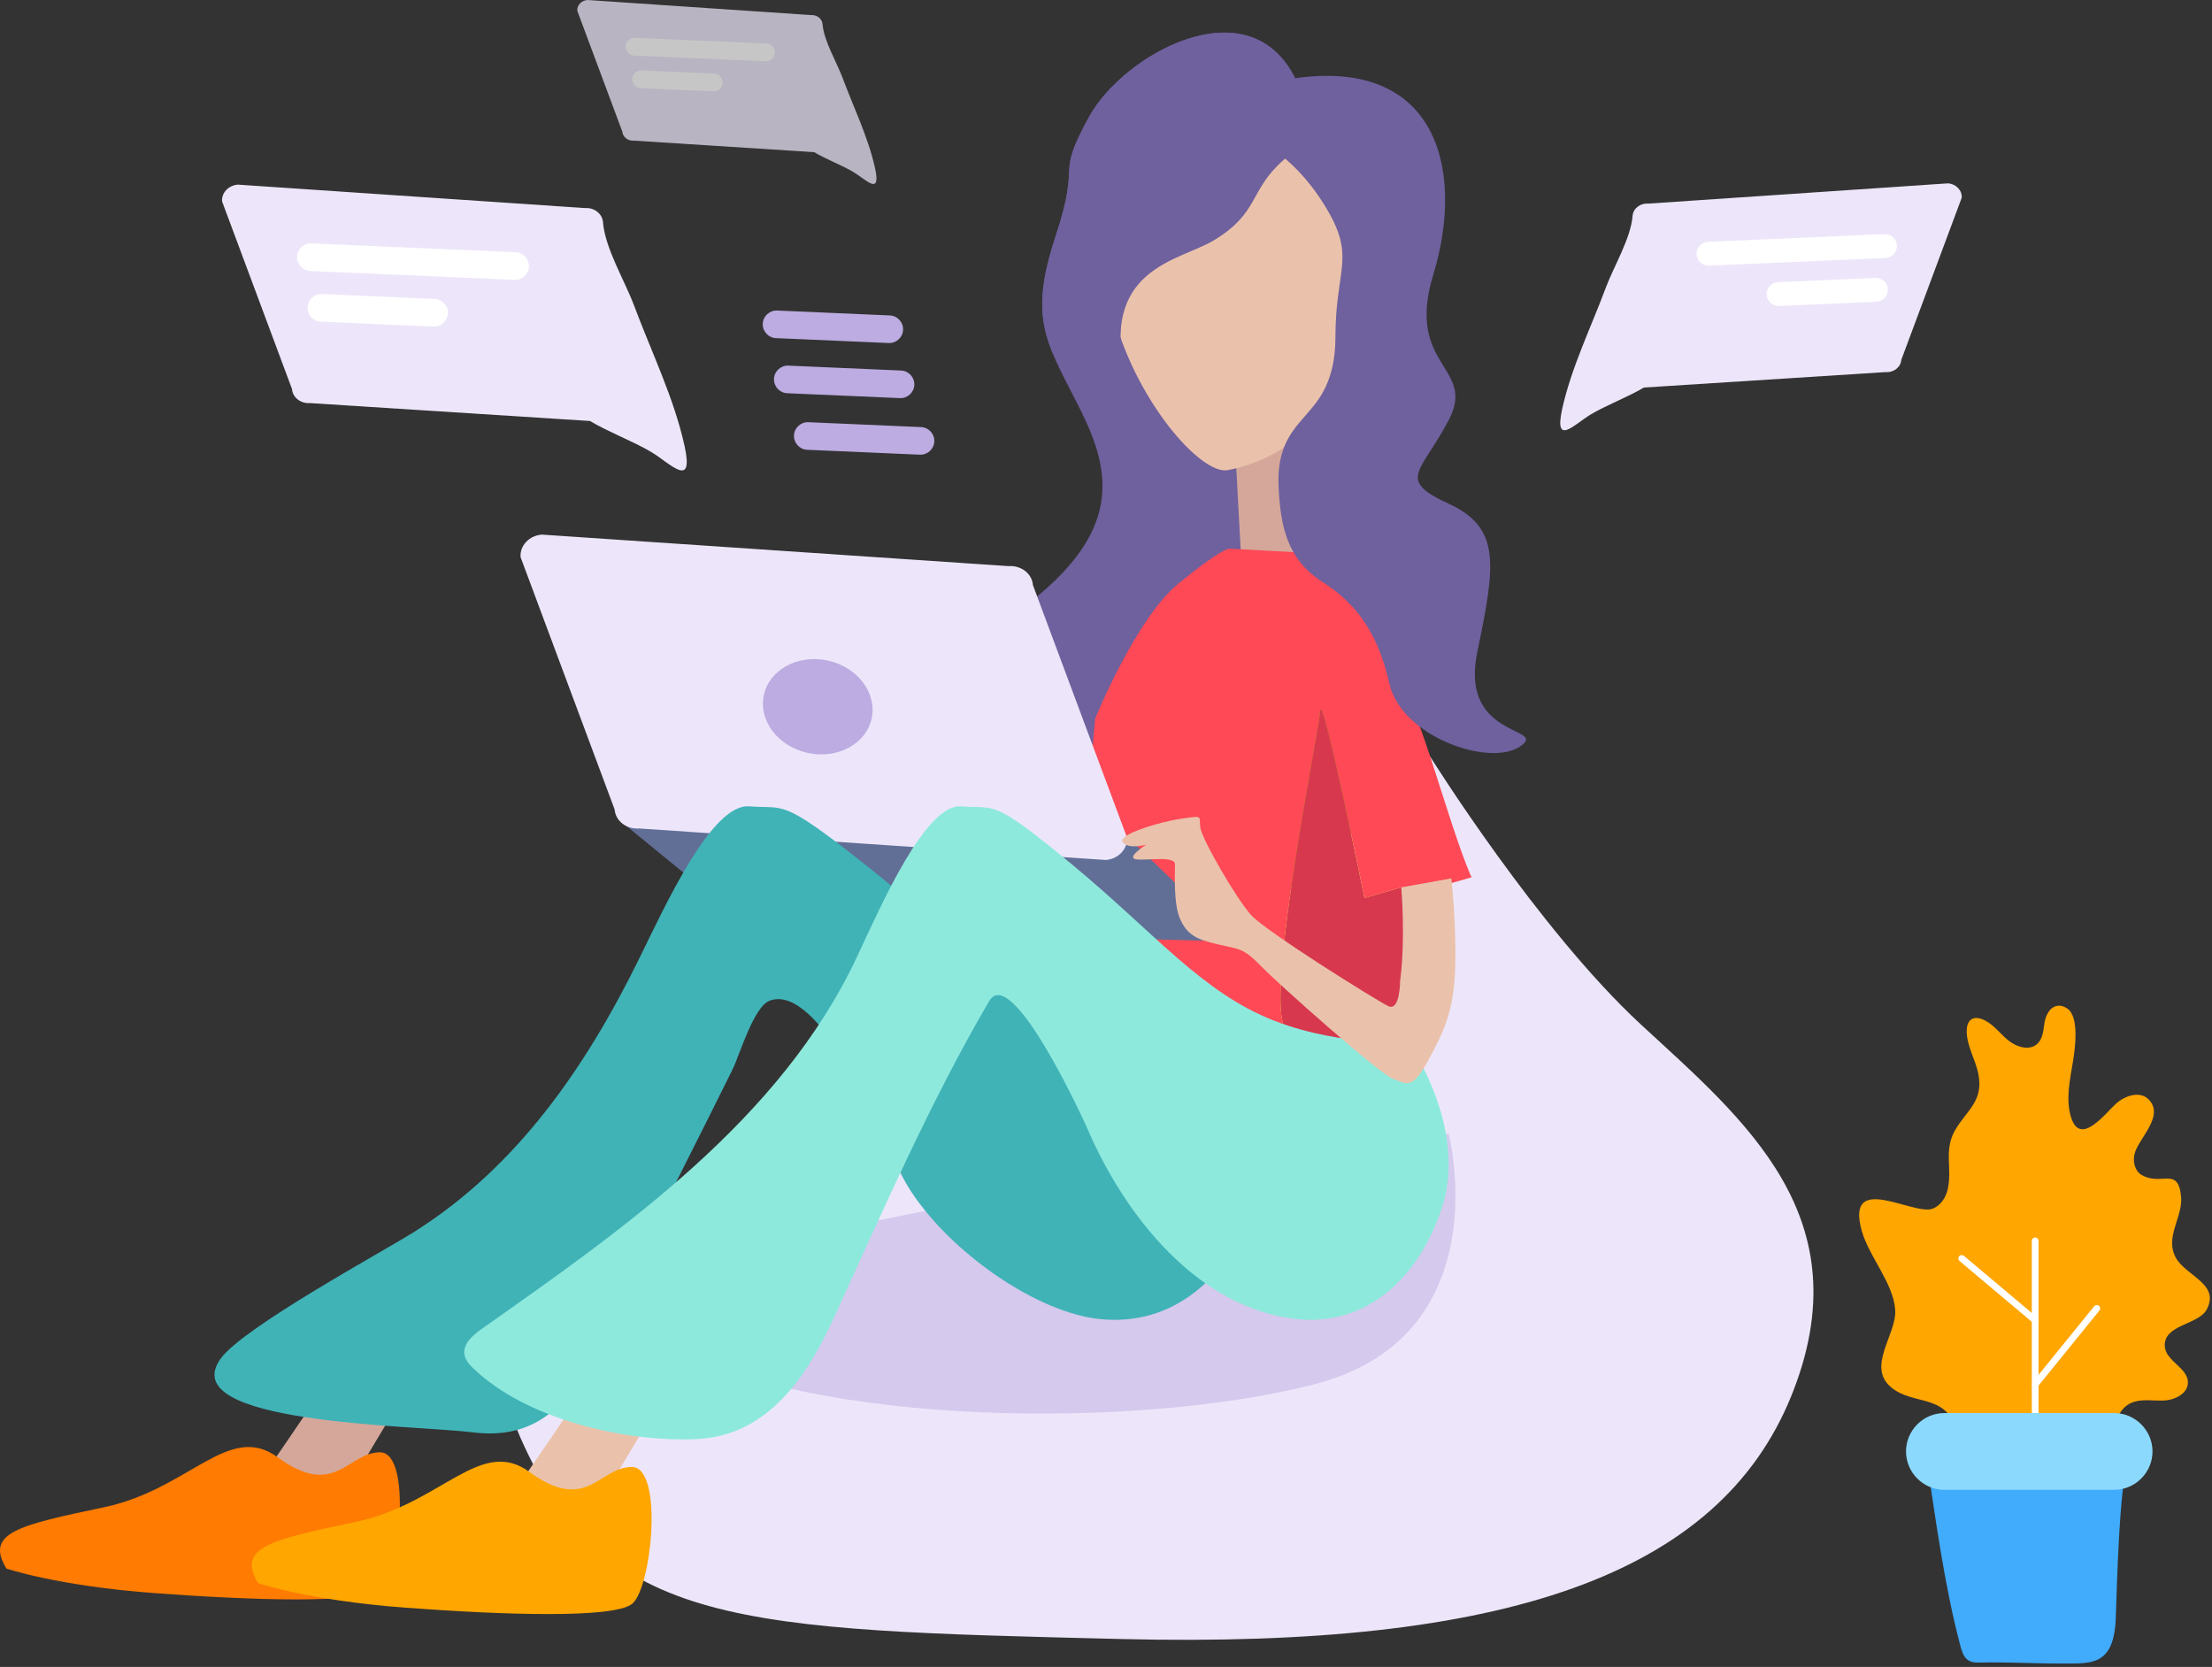 <svg width="349" height="263" viewBox="0 0 349 263" fill="none" xmlns="http://www.w3.org/2000/svg">
<rect x="0" y="0" width="349" height="263" fill="#333333" stroke="none"/>
<path d="M225.66 119.392C225.66 119.392 242.66 146.637 258.907 161.647C275.154 176.657 294.065 192.034 282.612 220.271C271.159 248.508 237.403 260.072 177.039 258.596C116.675 257.121 95.361 256.799 82.123 226.853C68.884 196.907 112.944 190.191 143.041 181.087C173.138 171.982 225.66 119.392 225.66 119.392Z" fill="#EDE6FA"/>
<path opacity="0.49" d="M228.563 178.869C228.563 178.869 236.843 210.828 207.324 218.414C177.804 226.003 122.723 224.885 101.986 210.12C81.25 195.354 228.563 178.869 228.563 178.869Z" fill="#BCACE1"/>
<path d="M305.41 234.195C308.333 232.395 309.726 228.451 308.583 225.215C306.713 219.927 301.876 221.71 298.438 218.932C294.389 215.662 299.286 210.518 299.016 206.657C298.72 202.409 294.896 198.306 293.744 194.2C291.103 184.763 301.831 191.806 304.89 190.706C306.169 190.245 307.008 188.96 307.304 187.629C308.055 184.237 306.627 181.496 308.484 178.286C310.278 175.187 312.928 173.788 312.163 169.58C311.731 167.197 310.261 165.013 310.298 162.591C310.309 161.897 310.506 161.118 311.111 160.78C311.572 160.521 312.146 160.592 312.644 160.765C314.296 161.345 315.382 162.887 316.713 164.027C318.043 165.167 320.181 165.872 321.458 164.672C322.308 163.873 322.391 162.582 322.564 161.428C322.874 159.347 324.336 157.902 326.15 159.105C328.126 160.416 327.369 165.576 327.071 167.427C326.599 170.362 325.882 173.41 326.755 176.253C328.197 180.956 332.138 175.687 333.855 174.129C335.263 172.852 337.614 172.088 338.965 173.421C341.654 176.074 337.33 179.62 336.761 182.133C336.488 183.33 336.841 184.763 337.904 185.377C341.017 187.18 343.648 183.967 344.12 188.764C344.444 192.051 341.47 195.184 343.315 198.471C344.927 201.343 350.292 202.563 348.171 206.592C346.869 209.065 341.262 208.954 341.558 212.474C341.751 214.769 345.2 215.81 345.203 218.113C345.206 219.847 343.187 220.871 341.455 220.959C339.724 221.047 337.898 220.643 336.303 221.32C334.492 222.088 333.443 224.314 334.003 226.202C334.492 227.843 336.019 229.335 335.538 230.979C334.961 232.955 332.223 233.026 330.19 232.711C321.882 231.411 312.985 230.544 305.41 234.195Z" fill="#FFA601"/>
<path d="M321.1 233.376C320.804 233.376 320.568 233.137 320.568 232.844V195.775C320.568 195.482 320.807 195.244 321.1 195.244C321.395 195.244 321.631 195.482 321.631 195.775V232.841C321.631 233.137 321.395 233.376 321.1 233.376Z" fill="white"/>
<path d="M321.1 218.949C320.98 218.949 320.864 218.909 320.764 218.829C320.537 218.644 320.5 218.309 320.687 218.079L330.409 206.094C330.597 205.864 330.932 205.832 331.159 206.017C331.387 206.202 331.424 206.538 331.236 206.768L321.515 218.753C321.407 218.88 321.256 218.949 321.1 218.949Z" fill="white"/>
<path d="M321.1 208.826C320.978 208.826 320.855 208.787 320.756 208.701L309.169 198.951C308.945 198.761 308.916 198.425 309.104 198.201C309.294 197.976 309.63 197.948 309.854 198.135L321.441 207.885C321.666 208.076 321.694 208.411 321.506 208.636C321.401 208.764 321.251 208.826 321.1 208.826Z" fill="white"/>
<path d="M303.79 229C305.314 239.131 306.687 249.728 309.252 259.503C309.465 260.317 309.715 261.17 310.233 261.693C310.844 262.31 311.674 262.321 312.439 262.304C316.863 262.202 321.296 262.486 325.72 262.46C329.903 262.438 333.357 262.776 333.795 255.83C333.946 253.421 334.327 228.997 336.548 228.997C336.539 229 303.79 229 303.79 229Z" fill="#41ABFC"/>
<path d="M333.556 235.053H306.781C303.451 235.053 300.724 232.329 300.724 228.997C300.724 225.667 303.448 222.941 306.781 222.941H333.556C336.886 222.941 339.613 225.665 339.613 228.997C339.613 232.329 336.886 235.053 333.556 235.053Z" fill="#8CD9FE"/>
<path d="M204.486 12.647C204.486 12.647 207.994 20.444 202.512 25.243C197.03 30.043 189.578 26.244 182.345 30.64C175.111 35.036 175.89 40.245 179.208 51.843C183.155 65.639 187.465 65.226 191.341 66.224C195.216 67.225 196.374 78.021 196.812 83.02C197.249 88.019 197.906 91.416 184.096 98.215C170.286 105.013 177.821 115.411 179.206 128.889C180.738 143.796 163.05 152.395 159.982 155.994C156.914 159.594 149.677 160.194 145.731 152.596C141.784 144.999 161.838 139.406 160.087 127.211C158.333 115.016 147.625 106.81 162.751 94.814C177.878 82.818 174.889 73.225 169.848 63.429C164.807 53.634 162.396 49.835 166.558 37.239C170.721 24.643 166.339 28.442 171.819 18.445C177.303 8.45 197.252 -2.548 204.486 12.647Z" fill="#6F609E"/>
<path d="M194.946 71.82L196.047 92.346L212.114 98.542C212.114 98.542 202.453 84.405 204.09 71.817C205.728 59.233 194.946 71.82 194.946 71.82Z" fill="#D4A79A"/>
<path d="M232.183 138.408C232.183 138.408 231.116 136.455 227.921 126.423C224.725 116.392 223.57 112.662 219.132 102.955C214.693 93.247 205.458 87.183 205.458 87.183L193.917 86.56C193.917 86.56 192.495 86.648 185.839 92.153C179.18 97.657 172.788 113.373 172.788 113.373L169.948 144.624L189.925 159.361L204.045 164.45C203.365 163.543 202.817 162.582 202.475 161.564C200.11 154.533 208.037 115.59 208.304 112.127C208.572 108.664 215.279 141.692 215.279 141.692L221.088 140.006L225.074 152.707L227.568 139.739L232.183 138.408Z" fill="#FF4956"/>
<path d="M225.879 155.278L225.071 152.707L223.783 159.406L225.879 155.278Z" fill="url(#paint0_linear)"/>
<path d="M215.273 141.692C215.273 141.692 208.566 108.664 208.299 112.127C208.031 115.59 200.104 154.533 202.47 161.564C202.811 162.582 203.36 163.543 204.039 164.45L218.566 169.685L223.783 159.403L225.071 152.705L221.085 140.003L215.273 141.692Z" fill="#FDC510"/>
<path d="M215.273 141.692C215.273 141.692 208.566 108.664 208.299 112.127C208.031 115.59 200.104 154.533 202.47 161.564C202.811 162.582 203.36 163.543 204.039 164.45L218.566 169.685L223.783 159.403L225.071 152.705L221.085 140.003L215.273 141.692Z" fill="#D7384E"/>
<path d="M97.553 129.272L179.118 133.208L194.946 148.539L118.762 146.62L97.553 129.272Z" fill="#616F97"/>
<path d="M174.466 135.681L100.829 130.708C98.839 130.862 97.113 129.523 96.973 127.711L82.134 87.899C81.995 86.091 83.493 84.498 85.481 84.345L159.117 89.321C161.108 89.167 162.834 90.506 162.973 92.318L177.812 132.13C177.955 133.936 176.453 135.528 174.466 135.681Z" fill="#EDE6FA"/>
<path d="M137.524 113.354C138.399 109.329 135.301 105.239 130.605 104.218C125.91 103.197 121.394 105.633 120.519 109.658C119.644 113.683 122.742 117.773 127.437 118.794C132.133 119.815 136.649 117.379 137.524 113.354Z" fill="#BCACE1"/>
<path d="M63.999 199.969L43.177 230.464L52.657 238.474L72.492 205.366C72.492 205.363 67.946 200.248 63.999 199.969Z" fill="#D4A79A"/>
<path d="M1.008 247.473C1.008 247.473 9.017 250.208 24.366 251.346C39.714 252.486 56.845 253.055 59.959 250.777C63.072 248.5 65.074 229.134 59.959 229.134C54.843 229.134 52.853 236.538 43.831 229.93C36.103 224.269 29.927 234.943 16.47 237.789C3.012 240.635 -2.438 241.778 1.008 247.473Z" fill="#FF7B01"/>
<path d="M193.607 166.995C191.767 163.535 181.81 165.485 169.877 161.047C157.94 156.609 150.232 147.285 136.672 136.543C123.112 125.801 124.039 127.663 118.187 127.22C112.336 126.776 105.091 142.58 101.002 150.928C92.395 168.505 81.503 184.212 65.23 194.431C60.286 197.536 38.5 209.347 34.861 214.294C27.195 224.707 64.883 224.795 74.738 225.997C84.494 227.186 89.964 221.644 93.911 212.887C98.415 202.898 103.342 193.123 108.264 183.347C110.727 178.457 113.2 173.569 115.614 168.653C116.655 166.535 118.907 158.846 121.417 157.888C129.14 154.948 139.333 178.488 141.5 183.777C145.865 194.431 161.841 206.862 173.451 208.104C185.06 209.347 193.792 201.624 197.599 190.348C201.409 179.071 193.607 166.995 193.607 166.995Z" fill="#40B3B7"/>
<path d="M103.718 202.281L82.896 232.776L92.376 240.786L112.211 207.678C112.208 207.675 107.664 202.56 103.718 202.281Z" fill="#EAC2AB"/>
<path d="M40.726 249.785C40.726 249.785 48.736 252.52 64.084 253.657C79.433 254.798 96.564 255.366 99.677 253.089C102.791 250.811 104.792 231.445 99.677 231.445C94.562 231.445 92.572 238.849 83.55 232.241C75.822 226.58 69.646 237.254 56.188 240.1C42.731 242.947 37.277 244.09 40.726 249.785Z" fill="#FFA601"/>
<path d="M223.747 166.995C221.989 163.535 212.47 165.485 201.062 161.047C189.655 156.609 182.285 147.285 169.322 136.543C156.359 125.801 157.246 127.663 151.654 127.22C146.061 126.776 139.134 142.58 135.228 150.928C123.209 176.606 98.475 193.839 75.964 209.694C74.565 210.678 72.995 212.045 73.285 213.731C73.433 214.59 74.047 215.284 74.676 215.889C83.027 223.95 98.671 227.576 109.913 227.05C121.233 226.521 127.377 217.075 131.654 207.735C139.302 191.024 146.774 173.805 156.067 157.945C159.558 151.991 170.687 176.029 171.654 178.266C177.417 191.63 188.859 206.356 204.483 208.104C215.581 209.347 223.926 201.624 227.568 190.348C231.205 179.071 223.747 166.995 223.747 166.995Z" fill="#8EE9DD"/>
<path d="M180.59 28.126C180.59 28.126 172.009 34.456 175.424 48.672C178.839 62.889 189.459 75.03 193.744 74.174C205.592 71.809 209.746 63.435 213.855 56.25C218.893 47.438 208.89 25.943 208.89 25.943L199.442 20.847L180.59 28.126Z" fill="#EAC2AB"/>
<path d="M197.69 21.845C197.69 21.845 203.653 23.844 208.893 32.241C214.133 40.637 210.696 42.008 210.696 53.264C210.696 56.554 210.079 59.795 208.296 62.599C207.002 64.635 205.157 66.239 203.818 68.234C202.126 70.754 201.586 73.597 201.722 76.603C202.009 82.957 203.024 88.235 208.668 91.823C214.77 95.701 217.616 100.882 219.22 107.882C221.139 116.264 234.958 121.007 239.78 117.808C244.602 114.609 230.218 116.745 233.07 102.952C235.919 89.156 236.897 83.301 228.566 79.469C220.235 75.636 224.216 74.624 228.6 66.227C232.985 57.831 221.682 57.933 226.144 43.318C231.293 26.449 226.627 7.649 201.415 12.846C176.203 18.044 197.69 21.845 197.69 21.845Z" fill="#6F609E"/>
<path d="M191.551 37.899C198.785 33.5 197.033 30.04 202.515 25.243C207.994 20.444 204.489 12.647 204.489 12.647C197.255 -2.548 177.306 8.448 171.824 18.445C166.342 28.442 170.73 24.643 166.564 37.239C163.692 45.92 163.948 50.424 166.035 55.593L177.827 60.367C173.053 42.255 186.109 41.206 191.551 37.899Z" fill="#6F609E"/>
<path d="M220.906 154.743C220.906 154.743 220.906 159.625 219.041 158.738C217.176 157.851 199.686 146.93 197.377 144.357C195.069 141.78 189.652 132.46 189.388 130.595C189.12 128.73 190.01 128.641 186.368 129.173C182.729 129.705 176.158 131.749 177.136 132.901C178.111 134.055 180.863 133.256 180.863 133.256C180.863 133.256 177.639 135.298 179.206 135.565C180.772 135.832 185.39 134.942 185.39 136.364C185.39 137.786 185.123 142.579 186.189 144.976C187.255 147.373 188.586 148.172 192.049 148.971C195.512 149.77 196.124 149.503 198.97 152.434C201.816 155.366 217.707 169.48 219.749 170.191C221.79 170.902 222.678 172.145 225.165 167.615C227.653 163.086 229.428 159.625 229.604 152.523C229.78 145.42 228.981 138.585 228.981 138.585L221.08 140.006C221.085 140.006 221.793 147.996 220.906 154.743Z" fill="#EAC2AB"/>
<path d="M246.468 64.555C247.884 58.067 251.045 51.598 253.366 45.368C254.6 42.059 257.309 37.595 257.585 34.049C257.676 32.886 258.785 32.025 260.062 32.124L307.358 28.928C308.634 29.028 309.598 30.048 309.507 31.211L299.976 56.782C299.886 57.944 298.777 58.806 297.5 58.706L259.357 61.143C257.019 62.562 253.312 63.981 250.971 65.394C248.376 66.961 245.168 70.509 246.468 64.555Z" fill="#EDE6FA"/>
<path d="M280.696 48.274L296.064 47.606C297.099 47.561 297.907 46.679 297.861 45.644C297.816 44.609 296.934 43.802 295.899 43.847L280.531 44.515C279.496 44.561 278.688 45.442 278.734 46.477C278.779 47.51 279.661 48.317 280.696 48.274Z" fill="white"/>
<path d="M269.644 41.908L297.486 40.7C298.521 40.654 299.328 39.773 299.283 38.738C299.237 37.703 298.356 36.895 297.321 36.941L269.479 38.149C268.444 38.194 267.636 39.076 267.682 40.111C267.727 41.143 268.609 41.953 269.644 41.908Z" fill="white"/>
<path d="M108.008 70.367C106.371 62.855 102.711 55.368 100.021 48.158C98.594 44.328 95.455 39.161 95.136 35.056C95.031 33.711 93.749 32.713 92.27 32.829L37.525 29.13C36.046 29.244 34.931 30.427 35.037 31.771L46.069 61.371C46.174 62.716 47.456 63.714 48.935 63.597L93.086 66.42C95.793 68.061 100.081 69.707 102.794 71.342C105.799 73.153 109.512 77.262 108.008 70.367Z" fill="#EDE6FA"/>
<path d="M68.389 51.521L50.601 50.748C49.404 50.697 48.469 49.673 48.52 48.476C48.571 47.279 49.595 46.344 50.792 46.395L68.58 47.168C69.777 47.219 70.712 48.243 70.661 49.44C70.607 50.637 69.586 51.572 68.389 51.521Z" fill="white"/>
<path d="M81.181 44.154L48.952 42.755C47.755 42.704 46.82 41.681 46.871 40.483C46.922 39.286 47.946 38.351 49.143 38.402L81.372 39.801C82.569 39.852 83.504 40.876 83.453 42.073C83.399 43.27 82.378 44.205 81.181 44.154Z" fill="white"/>
<g opacity="0.72">
<path d="M138.065 26.548C137.01 21.712 134.653 16.892 132.924 12.249C132.006 9.784 129.984 6.457 129.78 3.813C129.711 2.946 128.887 2.306 127.934 2.38L92.686 0C91.733 0.074 91.016 0.836 91.082 1.7L98.184 20.756C98.253 21.624 99.077 22.263 100.03 22.189L128.458 24.006C130.201 25.064 132.961 26.122 134.707 27.174C136.644 28.342 139.032 30.987 138.065 26.548Z" fill="#EDE6FA"/>
<path d="M112.555 14.413L101.102 13.915C100.331 13.881 99.728 13.224 99.762 12.454C99.796 11.683 100.453 11.081 101.224 11.115L112.677 11.612C113.447 11.646 114.05 12.303 114.016 13.074C113.982 13.844 113.325 14.447 112.555 14.413Z" fill="white"/>
<path d="M120.792 9.67L100.041 8.769C99.27 8.735 98.668 8.078 98.702 7.307C98.736 6.537 99.393 5.934 100.163 5.968L120.914 6.87C121.685 6.904 122.287 7.561 122.253 8.331C122.219 9.102 121.562 9.704 120.792 9.67Z" fill="white"/>
</g>
<path d="M140.212 54.12L122.424 53.347C121.227 53.296 120.292 52.272 120.343 51.075C120.394 49.878 121.417 48.943 122.615 48.994L140.402 49.767C141.6 49.818 142.535 50.842 142.484 52.039C142.43 53.236 141.406 54.171 140.212 54.12Z" fill="#BCACE1"/>
<path d="M141.986 62.812L124.198 62.039C123.001 61.988 122.066 60.964 122.117 59.767C122.168 58.57 123.192 57.635 124.389 57.686L142.177 58.459C143.374 58.51 144.309 59.534 144.258 60.731C144.204 61.928 143.183 62.866 141.986 62.812Z" fill="#BCACE1"/>
<path d="M145.14 71.738L127.352 70.964C126.155 70.913 125.219 69.889 125.27 68.692C125.321 67.495 126.345 66.56 127.542 66.611L145.33 67.384C146.527 67.436 147.463 68.459 147.411 69.656C147.36 70.853 146.337 71.789 145.14 71.738Z" fill="#BCACE1"/>
<defs>
<linearGradient id="paint0_linear" x1="234.556" y1="127.692" x2="198.525" y2="114.951" gradientUnits="userSpaceOnUse">
<stop stop-color="#A7ADFF"/>
<stop offset="1" stop-color="#E3E5FC"/>
</linearGradient>
</defs>
</svg>
